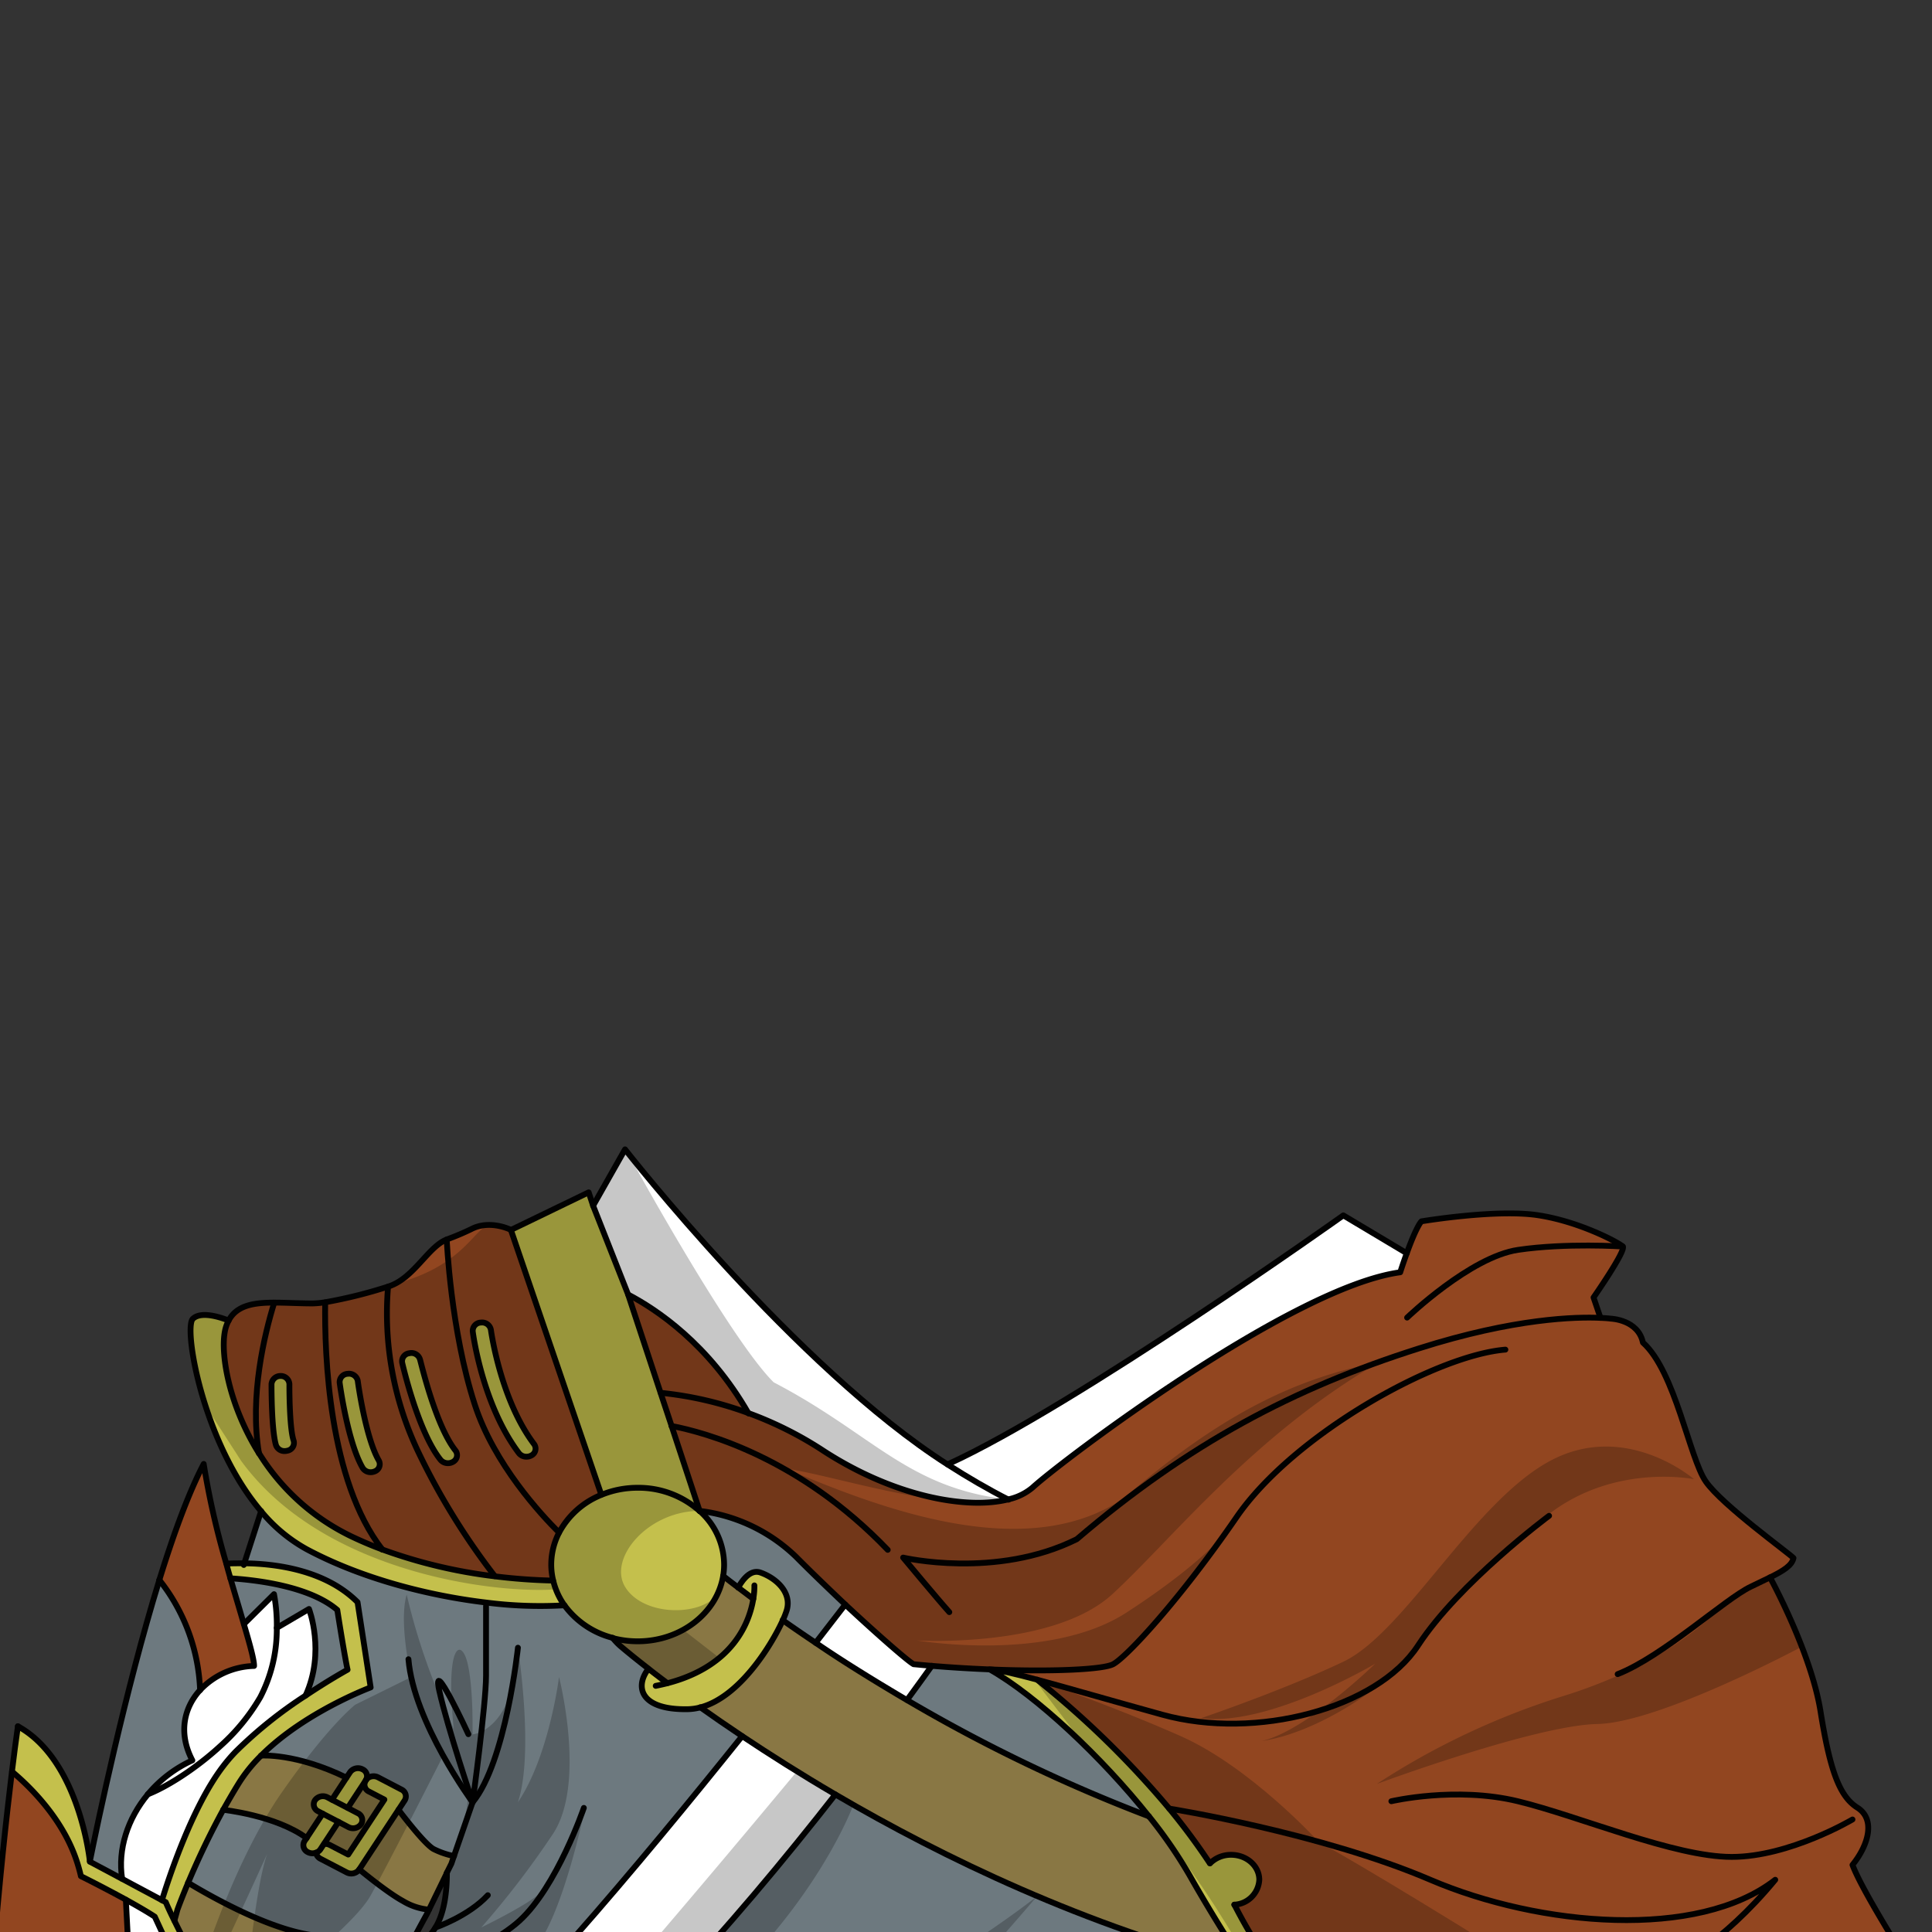 <svg xmlns="http://www.w3.org/2000/svg" xmlns:xlink="http://www.w3.org/1999/xlink" viewBox="0 0 432 432">
  <rect x="0" y="0" width="432" height="432" fill="#333333" stroke="none"/>
  <defs>
    <style>.GUNDAN_LIZARD_OUTFIT_LIZARD_OUTFIT_7_cls-1,.GUNDAN_LIZARD_OUTFIT_LIZARD_OUTFIT_7_cls-9{fill:none;}.GUNDAN_LIZARD_OUTFIT_LIZARD_OUTFIT_7_cls-2{isolation:isolate;}.GUNDAN_LIZARD_OUTFIT_LIZARD_OUTFIT_7_cls-3{clip-path:url(#GUNDAN_LIZARD_OUTFIT_LIZARD_OUTFIT_7_clip-path);}.GUNDAN_LIZARD_OUTFIT_LIZARD_OUTFIT_7_cls-4{fill:#c4c04c;}.GUNDAN_LIZARD_OUTFIT_LIZARD_OUTFIT_7_cls-5{fill:#897744;}.GUNDAN_LIZARD_OUTFIT_LIZARD_OUTFIT_7_cls-6{fill:#fff;}.GUNDAN_LIZARD_OUTFIT_LIZARD_OUTFIT_7_cls-7{fill:#924620;}.GUNDAN_LIZARD_OUTFIT_LIZARD_OUTFIT_7_cls-8{fill:#6d797f;}.GUNDAN_LIZARD_OUTFIT_LIZARD_OUTFIT_7_cls-9{stroke:#010101;stroke-linecap:round;stroke-linejoin:round;stroke-width:1.3px;}.GUNDAN_LIZARD_OUTFIT_LIZARD_OUTFIT_7_cls-10{opacity:0.22;mix-blend-mode:multiply;}.GUNDAN_LIZARD_OUTFIT_LIZARD_OUTFIT_7_cls-11{fill:#010101;}</style>
    <clipPath id="clip-path">
      <rect class="GUNDAN_LIZARD_OUTFIT_LIZARD_OUTFIT_7_cls-1" x="-6.83" y="218.65" width="447.85" height="230.57" />
    </clipPath>
  </defs>
  <g class="GUNDAN_LIZARD_OUTFIT_LIZARD_OUTFIT_7_cls-2">
    <g id="Outfit">
      <g class="GUNDAN_LIZARD_OUTFIT_LIZARD_OUTFIT_7_cls-3">
        <path class="GUNDAN_LIZARD_OUTFIT_LIZARD_OUTFIT_7_cls-4" d="M89.75,400.13l-5.19-2.71a2.2,2.2,0,0,0-2.68.51,1.69,1.69,0,0,0-.82-2.31,2.19,2.19,0,0,0-2.78.64l-.81,1.22-3.24,4.94-1-.53a2.18,2.18,0,0,0-2.79.65,1.7,1.7,0,0,0,.74,2.48l1,.53L68.57,411l-.45.67a1.72,1.72,0,0,0,.74,2.48,2.19,2.19,0,0,0,1.8.11,1.82,1.82,0,0,0,1,1.35l5.87,3.06a2.19,2.19,0,0,0,2.79-.66l8.78-13.34,1.37-2.08A1.68,1.68,0,0,0,89.75,400.13Zm-11.91,14.5-4.12-2.14a2.26,2.26,0,0,0-1.25-.23l3.22-4.89L78,408.56a2.21,2.21,0,0,0,2.79-.66,1.69,1.69,0,0,0-.73-2.47l-2.27-1.18,3.84-5.84a1.54,1.54,0,0,1,.17-.34.74.74,0,0,1,.09-.12h0a1,1,0,0,1-.07.15l-.21.31a1.7,1.7,0,0,0,.9,2.14l3.44,1.79Z" />
        <path class="GUNDAN_LIZARD_OUTFIT_LIZARD_OUTFIT_7_cls-5" d="M82.49,400.55a1.7,1.7,0,0,1-.9-2.14l-3.84,5.84L80,405.43a1.69,1.69,0,0,1,.73,2.47,2.21,2.21,0,0,1-2.79.66l-2.27-1.19-3.22,4.89a2.26,2.26,0,0,1,1.25.23l4.12,2.14,8.09-12.29Z" />
        <path class="GUNDAN_LIZARD_OUTFIT_LIZARD_OUTFIT_7_cls-5" d="M70.43,402.54a2.18,2.18,0,0,1,2.79-.65l1,.53,3.24-4.94c-11.4-5.56-19.12-4.92-19.12-4.92a33.83,33.83,0,0,0-4.9,6.05c-1.25,2-2.44,4.05-3.56,6.07,0,0,11.75,1.22,18.68,6.33l3.6-5.46-1-.53A1.7,1.7,0,0,1,70.43,402.54Z" />
        <path class="GUNDAN_LIZARD_OUTFIT_LIZARD_OUTFIT_7_cls-5" d="M97,413.46c-2.13-1.14-7.86-8.78-7.86-8.78L80.33,418s6.27,5.21,9.83,7.12A13.51,13.51,0,0,0,95.91,427l4-8.21v0l1-2,.59-1.74A18.13,18.13,0,0,1,97,413.46Z" />
        <path class="GUNDAN_LIZARD_OUTFIT_LIZARD_OUTFIT_7_cls-6" d="M28.14,424.79l.49,9.38s-1.67,2.74-7.49,15.19a57.78,57.78,0,0,0-3.66,10.91A116.78,116.78,0,0,0,14.86,477c-.19,2.32-.25,3.73-.25,3.73v7.53h9.75l.11-4.58a58.79,58.79,0,0,1,.66-6.68c3-20,15-36.48,15-36.48l-5.52-11.92S32.87,427.4,28.14,424.79Z" />
        <path class="GUNDAN_LIZARD_OUTFIT_LIZARD_OUTFIT_7_cls-6" d="M69.09,359.78,61.89,364a37.6,37.6,0,0,0-.62-7.54l-6.72,6.67c1.38,4.65,2.31,8.06,2.29,9.37a17.21,17.21,0,0,0-12.1,5.42c-3.59,3.94-4.88,9.64-1.7,15.69a28.2,28.2,0,0,0-9.93,7.56h0c-4.52,5.42-6.79,12.32-5.76,18.9l8.9,4.76c1.53-5,6.75-20.9,13.64-29.9a36.29,36.29,0,0,1,2.83-3.27,97.32,97.32,0,0,1,15.65-12.55C72.8,369.37,69.09,359.78,69.09,359.78Z" />
        <path class="GUNDAN_LIZARD_OUTFIT_LIZARD_OUTFIT_7_cls-4" d="M79.94,358.23c-7.24-7.25-18.45-8.62-25.3-8.69-1.64,0-3,0-4,.08.3,1.13.61,2.23.92,3.3,5.3.33,17.57,1.65,23.9,7.07,1.76,11.12,2.3,13.36,2.3,13.36s-4.13,2.27-9.39,5.79a97.32,97.32,0,0,0-15.65,12.55A36.29,36.29,0,0,0,49.85,395c-6.89,9-12.11,24.92-13.64,29.9l-8.9-4.76-7.22-3.85v0C20,415.32,17.56,393.39,4,386l-1.8,10.2c4.48,3.94,12.35,11.4,15.17,20.78h0q.39,1.26.69,2.58c4.32,2.17,7.63,3.93,10.09,5.28,4.73,2.61,6.43,3.79,6.43,3.79l5.52,11.92S28.17,457,25.13,477h3.73s.52-2.56,1.54-6.4a109.84,109.84,0,0,1,6.9-19.25,38.25,38.25,0,0,1,7.44-10.93c-2.72-4.91-4.56-8.5-5.75-10.94l.68-2.46s.84-2.34,2.38-6a176.92,176.92,0,0,1,7.84-16.3c1.12-2,2.31-4.06,3.56-6.07a33.83,33.83,0,0,1,4.9-6.05c9.73-9.76,24.52-15.27,24.52-15.27Z" />
        <path class="GUNDAN_LIZARD_OUTFIT_LIZARD_OUTFIT_7_cls-7" d="M54.55,363.14c-.88-3-1.94-6.46-3-10.22-.31-1.07-.62-2.17-.92-3.3a180.77,180.77,0,0,1-5.05-22.28c-3.38,6.46-6.77,15.75-9.92,25.94h0a42.11,42.11,0,0,1,9.11,24.64,17.21,17.21,0,0,1,12.1-5.42C56.86,371.2,55.93,367.79,54.55,363.14Z" />
        <path class="GUNDAN_LIZARD_OUTFIT_LIZARD_OUTFIT_7_cls-7" d="M18.05,419.51q-.3-1.32-.69-2.58c-2.82-9.38-10.23-16.43-14.7-20.37l-6,58.3H4.93c2.49,3.78,6.41,6.84,12.55,5.4a57.78,57.78,0,0,1,3.66-10.91c5.82-12.45,7.49-15.19,7.49-15.19l-.49-9.38C25.68,423.44,22.37,421.68,18.05,419.51Z" />
        <path class="GUNDAN_LIZARD_OUTFIT_LIZARD_OUTFIT_7_cls-5" d="M71.76,432.9c-10-.58-24.15-8.56-29.71-11.92-1.54,3.68-2.38,6-2.38,6L39,429.46c1.19,2.44,3,6,5.75,10.94a38.25,38.25,0,0,0-7.44,10.93c29.11,3,48.49-4.9,48.49-4.9.41-.92.94-2,1.54-3.19C89,440,91.1,436,92.74,432.9A155.63,155.63,0,0,1,71.76,432.9Z" />
        <path class="GUNDAN_LIZARD_OUTFIT_LIZARD_OUTFIT_7_cls-8" d="M68.61,346.41a35.16,35.16,0,0,1-10.22-8.53l-3.75,11.66c6.85.07,18.06,1.44,25.3,8.69l2.93,19.06s-14.79,5.51-24.52,15.27c0,0,7.72-.64,19.12,4.92l.81-1.22a2.19,2.19,0,0,1,2.78-.64,1.69,1.69,0,0,1,.82,2.31,2.2,2.2,0,0,1,2.68-.51l5.19,2.71a1.68,1.68,0,0,1,.73,2.47l-1.37,2.08s5.73,7.64,7.86,8.78a18.13,18.13,0,0,0,4.55,1.56l4.16-12s3-21.9,3-28.32V359.12l.12-.78C95.87,356.81,80.9,353,68.61,346.41Z" />
        <path class="GUNDAN_LIZARD_OUTFIT_LIZARD_OUTFIT_7_cls-8" d="M80.33,418a2.19,2.19,0,0,1-2.79.66l-5.87-3.06a1.82,1.82,0,0,1-1-1.35,2.19,2.19,0,0,1-1.8-.11,1.72,1.72,0,0,1-.74-2.48l.45-.67c-6.93-5.11-18.68-6.33-18.68-6.33A176.92,176.92,0,0,0,42.05,421c5.56,3.36,19.72,11.34,29.71,11.92a155.63,155.63,0,0,0,21,0h0c1.5-2.8,2.62-4.82,2.62-4.82l.53-1.08a13.51,13.51,0,0,1-5.75-1.86C86.6,423.23,80.33,418,80.33,418Z" />
        <path class="GUNDAN_LIZARD_OUTFIT_LIZARD_OUTFIT_7_cls-8" d="M51.52,352.92c1.09,3.76,2.15,7.25,3,10.22l6.72-6.67a37.6,37.6,0,0,1,.62,7.54l7.2-4.23s3.71,9.59-.76,19.36c5.26-3.52,9.39-5.79,9.39-5.79s-.54-2.24-2.3-13.36C69.09,354.57,56.82,353.25,51.52,352.92Z" />
        <path class="GUNDAN_LIZARD_OUTFIT_LIZARD_OUTFIT_7_cls-8" d="M35.63,353.29C28,378,21.72,408.12,20.09,416.23v0l7.22,3.85c-1-6.58,1.24-13.48,5.76-18.9h0A28.2,28.2,0,0,1,43,393.62c-3.18-6.05-1.89-11.75,1.7-15.69A42.11,42.11,0,0,0,35.63,353.29Z" />
        <path class="GUNDAN_LIZARD_OUTFIT_LIZARD_OUTFIT_7_cls-8" d="M278.61,439.87c-35.92-9.18-67.69-24.5-91.81-38.62C164.64,429.58,132.62,466.74,110,477c0,0-8.52,5.87-18,11.26H324.11C307.4,479.54,290.37,457.59,278.61,439.87Z" />
        <path class="GUNDAN_LIZARD_OUTFIT_LIZARD_OUTFIT_7_cls-8" d="M92,469.35c2-1.85,3.37-3.07,3.37-3.07,16.67-12.44,48-49.93,70.57-78.08-3.43-2.29-6.55-4.45-9.37-6.45a12.14,12.14,0,0,1-2.82.4c-10.61.19-11.89-5-8.8-9-3.52-2.73-5.59-4.48-6-4.84a13.19,13.19,0,0,1-1.93-2h0A19.28,19.28,0,0,1,126.25,359h0a94.3,94.3,0,0,1-17.43-.61l-.12.78v15.54c0,6.42-3,28.32-3,28.32l-4.16,12-.59,1.74-1,2v0c0,4.32-.61,9.09-2.57,12.24l-.28.44a127.61,127.61,0,0,1-9.46,11.88l-2.07,8s2.53,8,7.31,13.42C92.29,465.26,92.06,467.18,92,469.35Z" />
        <path class="GUNDAN_LIZARD_OUTFIT_LIZARD_OUTFIT_7_cls-8" d="M221.29,373.28c-4.09-.17-8.44-.42-12.94-.8-1.48,2.07-3.34,4.65-5.54,7.65a357.3,357.3,0,0,0,54.08,26C246.35,392.88,231.67,379.15,221.29,373.28Z" />
        <path class="GUNDAN_LIZARD_OUTFIT_LIZARD_OUTFIT_7_cls-8" d="M161.69,352.38c.93.71,2,1.59,3.36,2.59,1-1.76,2.75-4.16,5-3.37,3.44,1.21,7,4.38,5.89,8.34a17.59,17.59,0,0,1-.91,2.33c2.25,1.59,4.73,3.29,7.39,5.07,2.71-3.48,5-6.4,6.62-8.56-3.84-3.6-7.79-7.39-11-10.67a37.44,37.44,0,0,0-21.56-10.27,16.12,16.12,0,0,1,5.48,12A14.84,14.84,0,0,1,161.69,352.38Z" />
        <path class="GUNDAN_LIZARD_OUTFIT_LIZARD_OUTFIT_7_cls-5" d="M266,419.29a104,104,0,0,0-9.07-13.16h0a357.3,357.3,0,0,1-54.08-26c-2-1.15-3.88-2.3-5.74-3.42-5.39-3.27-10.28-6.42-14.66-9.37-2.66-1.78-5.14-3.48-7.39-5.07-2.56,5.63-9.67,17.18-18.44,19.48,2.82,2,5.94,4.16,9.37,6.45,6.08,4.05,13.06,8.49,20.85,13.05,24.12,14.12,55.89,29.44,91.81,38.62C273,431.42,268.58,423.93,266,419.29Z" />
        <path class="GUNDAN_LIZARD_OUTFIT_LIZARD_OUTFIT_7_cls-5" d="M168.44,357.52q-1.86-1.38-3.39-2.55c-1.32-1-2.43-1.88-3.36-2.59-1.41,8.26-9.43,14.57-19.11,14.57a21.62,21.62,0,0,1-5.56-.72,13.19,13.19,0,0,0,1.93,2c.42.36,2.49,2.11,6,4.84,1.25,1,2.68,2.08,4.28,3.27C164.11,372.54,167.62,362.57,168.44,357.52Z" />
        <path class="GUNDAN_LIZARD_OUTFIT_LIZARD_OUTFIT_7_cls-6" d="M95.38,466.28s-1.32,1.22-3.37,3.07c-3.05,2.75-7.71,6.9-12.09,10.53-4,3.3-7.71,6.16-9.77,7.2l-1.5,1.16H91.94c9.49-5.39,18-11.26,18-11.26,22.67-10.24,54.69-47.4,76.85-75.73-7.79-4.56-14.77-9-20.85-13.05C143.41,416.35,112.05,453.84,95.38,466.28Z" />
        <path class="GUNDAN_LIZARD_OUTFIT_LIZARD_OUTFIT_7_cls-6" d="M189,358.78c-1.65,2.16-3.91,5.08-6.62,8.56,4.38,3,9.27,6.1,14.66,9.37,1.86,1.12,3.76,2.27,5.74,3.42,2.2-3,4.06-5.58,5.54-7.65-1.33-.1-2.68-.23-4-.36C203,371.43,196.2,365.46,189,358.78Z" />
        <path class="GUNDAN_LIZARD_OUTFIT_LIZARD_OUTFIT_7_cls-6" d="M300.37,271.76s-59.81,42.6-88.48,55.67c-34-21.72-72.13-70.47-72.13-70.47l-7.14,12.64,7.83,19.86c6.22,3.26,18,11,26.93,26.6a81.42,81.42,0,0,1,16.5,8.26c15.87,10.35,32.33,13.36,41.63,11a12.49,12.49,0,0,0,5.41-2.67c6.66-6.08,57.93-44.82,82.16-48.09.54-1.67,1-3.08,1.48-4.3Z" />
        <path class="GUNDAN_LIZARD_OUTFIT_LIZARD_OUTFIT_7_cls-7" d="M441.05,460.87c-1.07-1.49-3.14-4.54-5.68-8.39-7.39-11.21-18.8-29.23-21.15-35.51,3.79-4.71,5.07-10.33,1.1-12.8s-6.09-8.2-8.24-21.49-11.3-30-11.3-30c3.08-1.52,4.91-2.69,5.25-4.33-.95-1.05-15.92-11.81-19.6-17.09s-6.82-24.6-14.07-31.09c-1.06-5.12-7.12-5.34-7.12-5.34s-.8-.12-2.37-.18l-1.55-4.56s7.36-10.56,6.53-11.4-9.63-5.59-19-7-26,1.37-26,1.37-1,.8-3.28,7.1c-.45,1.22-.94,2.63-1.48,4.3-24.23,3.27-75.5,42-82.16,48.09a12.49,12.49,0,0,1-5.41,2.67c-9.3,2.39-25.76-.62-41.63-11a81.42,81.42,0,0,0-16.5-8.26c-9-15.58-20.71-23.34-26.93-26.6l7.28,22.05,2.44,7.34h0l6.26,19v0A37.44,37.44,0,0,1,178,348.11c3.25,3.28,7.2,7.07,11,10.67,7.17,6.68,14,12.65,15.28,13.34,1.36.13,2.71.26,4,.36,4.5.38,8.85.63,12.94.8,1.92.1,5.48.92,10.61,2.3a206.3,206.3,0,0,1,29.54,28.82,143.64,143.64,0,0,1,9.08,12.24,6.6,6.6,0,0,1,4.7-1.9c3.49,0,6.31,2.5,6.31,5.59a5.88,5.88,0,0,1-5.58,5.56c.1.19.21.38.31.58a110.86,110.86,0,0,0,9.16,14.77h0c1.74,2.42,3.61,4.84,5.58,7.24a6.4,6.4,0,0,1,5.61-3.08c3.48,0,6.3,2.51,6.3,5.59a5.8,5.8,0,0,1-4.92,5.47,173,173,0,0,0,20.14,18.47,6.43,6.43,0,0,1,5.65-3.09c3.46,0,6.29,2.5,6.29,5.59a5.31,5.31,0,0,1-2.28,4.3c7.19,4.55,14.05,7.68,19.9,8.74,20.43,3.71,44.13,1.07,46.81.75l.25,0a125.21,125.21,0,0,0,13.91-3.79c20-6.75,40.54-11.53,40.54-11.53S445.26,466.71,441.05,460.87Z" />
        <path class="GUNDAN_LIZARD_OUTFIT_LIZARD_OUTFIT_7_cls-4" d="M64.71,309.49a1.93,1.93,0,0,0-2-1.82h0a2,2,0,0,0-2,1.8c0,1,0,10.35,1,13.67a2,2,0,0,0,2,1.32,2.22,2.22,0,0,0,.55-.08,1.78,1.78,0,0,0,1.4-2.24C64.82,319.75,64.7,312.2,64.71,309.49Z" />
        <path class="GUNDAN_LIZARD_OUTFIT_LIZARD_OUTFIT_7_cls-4" d="M80,308.77a2,2,0,0,0-2.27-1.58,1.86,1.86,0,0,0-1.78,2c.07.55,1.82,13.32,5.12,19a2.1,2.1,0,0,0,1.81,1,2.24,2.24,0,0,0,.94-.2,1.71,1.71,0,0,0,.87-2.44C81.72,321.44,80,308.9,80,308.77Z" />
        <path class="GUNDAN_LIZARD_OUTFIT_LIZARD_OUTFIT_7_cls-4" d="M93.92,304a2,2,0,0,0-2.4-1.41,1.81,1.81,0,0,0-1.59,2.12c.15.63,3.55,15.4,8.56,21.69a2.13,2.13,0,0,0,1.67.77,2.23,2.23,0,0,0,1.19-.33,1.69,1.69,0,0,0,.47-2.53C97.3,318.6,94,304.09,93.92,304Z" />
        <path class="GUNDAN_LIZARD_OUTFIT_LIZARD_OUTFIT_7_cls-4" d="M119.41,322.9c-7.58-10.06-9.62-25.44-9.65-25.58a2,2,0,0,0-2.25-1.59,1.86,1.86,0,0,0-1.8,2c.08.66,2.18,16.4,10.31,27.19a2.12,2.12,0,0,0,1.7.8,2.24,2.24,0,0,0,1.14-.3A1.7,1.7,0,0,0,119.41,322.9Z" />
        <path class="GUNDAN_LIZARD_OUTFIT_LIZARD_OUTFIT_7_cls-7" d="M114.24,275s-4.63-2.35-8.84-.18a58.66,58.66,0,0,1-5.51,2.33c-4.19,1.62-7.39,8.77-13.12,10.54a104.84,104.84,0,0,1-14.07,3.5,21.08,21.08,0,0,1-2.81.26c-2.88,0-5.85-.18-8.57-.18-4.52,0-8.38.57-10.19,4a8.53,8.53,0,0,0-.89,2.68c-.89,5.14,1,16.37,7.66,27v0h0a49.48,49.48,0,0,0,20.84,18.69c2.22,1.05,4.46,2,6.72,2.83h0a112.07,112.07,0,0,0,25.18,6,127.11,127.11,0,0,0,13,.95,14.77,14.77,0,0,1-.44-3.59,15.6,15.6,0,0,1,1.74-7.12,18.53,18.53,0,0,1,9.45-8.46Zm-50,49.36a2.22,2.22,0,0,1-.55.08,2,2,0,0,1-2-1.32c-1.09-3.32-1-12.62-1-13.67a2,2,0,0,1,2-1.8h0a1.93,1.93,0,0,1,2,1.82c0,2.71.11,10.26.88,12.65A1.78,1.78,0,0,1,64.19,324.38Zm13.53-17.19A2,2,0,0,1,80,308.77c0,.13,1.73,12.67,4.69,17.74a1.71,1.71,0,0,1-.87,2.44,2.24,2.24,0,0,1-.94.2,2.1,2.1,0,0,1-1.81-1c-3.3-5.66-5-18.43-5.12-19A1.86,1.86,0,0,1,77.72,307.19Zm29.79-11.46a2,2,0,0,1,2.25,1.59c0,.14,2.07,15.52,9.65,25.58a1.7,1.7,0,0,1-.55,2.51,2.24,2.24,0,0,1-1.14.3,2.12,2.12,0,0,1-1.7-.8c-8.13-10.79-10.23-26.53-10.31-27.19A1.86,1.86,0,0,1,107.51,295.73Zm-16,6.81a2,2,0,0,1,2.4,1.41c0,.14,3.38,14.65,7.9,20.31a1.69,1.69,0,0,1-.47,2.53,2.23,2.23,0,0,1-1.19.33,2.13,2.13,0,0,1-1.67-.77c-5-6.29-8.41-21.06-8.56-21.69A1.81,1.81,0,0,1,91.52,302.54Z" />
        <path class="GUNDAN_LIZARD_OUTFIT_LIZARD_OUTFIT_7_cls-4" d="M347.7,490.47c-5.85-1.06-12.71-4.19-19.9-8.74a5.31,5.31,0,0,0,2.28-4.3c0-3.09-2.83-5.59-6.29-5.59a6.43,6.43,0,0,0-5.65,3.09A173,173,0,0,1,298,456.46a5.8,5.8,0,0,0,4.92-5.47c0-3.08-2.82-5.59-6.3-5.59a6.4,6.4,0,0,0-5.61,3.08c-2-2.4-3.84-4.82-5.58-7.24h0a110.86,110.86,0,0,1-9.16-14.77c-.1-.2-.21-.39-.31-.58a5.88,5.88,0,0,0,5.58-5.56c0-3.09-2.82-5.59-6.31-5.59a6.6,6.6,0,0,0-4.7,1.9,143.64,143.64,0,0,0-9.08-12.24,206.3,206.3,0,0,0-29.54-28.82c-5.13-1.38-8.69-2.2-10.61-2.3,10.38,5.87,25.06,19.6,35.6,32.85h0A104,104,0,0,1,266,419.29c2.61,4.64,7,12.13,12.64,20.58,11.76,17.72,28.79,39.67,45.5,48.37a34.5,34.5,0,0,0,8.62,3.23c21.2,4.63,43.5,3.64,61.78-.25C391.83,491.54,368.13,494.18,347.7,490.47Z" />
        <path class="GUNDAN_LIZARD_OUTFIT_LIZARD_OUTFIT_7_cls-4" d="M170,351.6c-2.24-.79-4,1.61-5,3.37q1.53,1.17,3.39,2.55c-.82,5.05-4.33,15-19.2,18.86-1.6-1.19-3-2.29-4.28-3.27-3.09,4.05-1.81,9.23,8.8,9a12.14,12.14,0,0,0,2.82-.4c8.77-2.3,15.88-13.85,18.44-19.48a17.59,17.59,0,0,0,.91-2.33C177.06,356,173.48,352.81,170,351.6Z" />
        <path class="GUNDAN_LIZARD_OUTFIT_LIZARD_OUTFIT_7_cls-4" d="M161.69,352.38a14.84,14.84,0,0,0,.22-2.59,16.12,16.12,0,0,0-5.48-12v0l-6.26-19h0l-2.44-7.34-7.28-22.05-7.83-19.86-1-3L114.24,275l20.21,59.19a18.53,18.53,0,0,0-9.45,8.46,15.6,15.6,0,0,0-1.74,7.12,14.77,14.77,0,0,0,.44,3.59,127.11,127.11,0,0,1-13-.95,112.07,112.07,0,0,1-25.18-6h0c-2.26-.83-4.5-1.78-6.72-2.83a49.48,49.48,0,0,1-20.84-18.69h0v0c-6.66-10.59-8.55-21.82-7.66-27a8.53,8.53,0,0,1,.89-2.68c-2.54-1-6.31-2-8-.39-2.13,2,2.14,27.57,15.22,43a35.16,35.16,0,0,0,10.22,8.53c12.29,6.57,27.26,10.4,40.2,11.93a94.3,94.3,0,0,0,17.43.61h0A19.28,19.28,0,0,0,137,366.23h0a21.62,21.62,0,0,0,5.56.72C152.26,367,160.28,360.64,161.69,352.38Z" />
        <path class="GUNDAN_LIZARD_OUTFIT_LIZARD_OUTFIT_7_cls-9" d="M126.24,359a15.82,15.82,0,0,1-2.54-5.57,14.77,14.77,0,0,1-.44-3.59,15.6,15.6,0,0,1,1.74-7.12,18.53,18.53,0,0,1,9.45-8.46,21.27,21.27,0,0,1,8.13-1.59,20.46,20.46,0,0,1,13.85,5.2" />
        <path class="GUNDAN_LIZARD_OUTFIT_LIZARD_OUTFIT_7_cls-9" d="M137,366.23A19.28,19.28,0,0,1,126.25,359" />
        <path class="GUNDAN_LIZARD_OUTFIT_LIZARD_OUTFIT_7_cls-9" d="M156.43,337.84a16.13,16.13,0,0,1,5.48,12,14.84,14.84,0,0,1-.22,2.59c-1.41,8.26-9.43,14.57-19.11,14.57a21.62,21.62,0,0,1-5.56-.72" />
        <polyline class="GUNDAN_LIZARD_OUTFIT_LIZARD_OUTFIT_7_cls-9" points="150.17 318.86 156.43 337.82 156.43 337.84" />
        <polyline class="GUNDAN_LIZARD_OUTFIT_LIZARD_OUTFIT_7_cls-9" points="134.45 334.21 114.24 275.02 131.63 266.61 132.62 269.6 140.45 289.46 147.73 311.51 150.17 318.85" />
        <path class="GUNDAN_LIZARD_OUTFIT_LIZARD_OUTFIT_7_cls-9" d="M85.48,346.47a112.07,112.07,0,0,0,25.18,6,127.11,127.11,0,0,0,13,.95" />
        <path class="GUNDAN_LIZARD_OUTFIT_LIZARD_OUTFIT_7_cls-9" d="M57.91,324.94a49.48,49.48,0,0,0,20.84,18.69c2.22,1.05,4.46,2,6.72,2.83" />
        <path class="GUNDAN_LIZARD_OUTFIT_LIZARD_OUTFIT_7_cls-9" d="M114.24,275s-4.63-2.35-8.84-.18a58.66,58.66,0,0,1-5.51,2.33c-4.19,1.62-7.39,8.77-13.12,10.54a104.84,104.84,0,0,1-14.07,3.5,21.08,21.08,0,0,1-2.81.26c-2.88,0-5.85-.18-8.57-.18-4.52,0-8.38.57-10.19,4a8.53,8.53,0,0,0-.89,2.68c-.89,5.14,1,16.37,7.66,27" />
        <path class="GUNDAN_LIZARD_OUTFIT_LIZARD_OUTFIT_7_cls-9" d="M51.13,295.27c-2.54-1-6.31-2-8-.39-2.13,2,2.14,27.57,15.22,43a35.16,35.16,0,0,0,10.22,8.53c12.29,6.57,27.26,10.4,40.2,11.93a94.3,94.3,0,0,0,17.43.61h0" />
        <path class="GUNDAN_LIZARD_OUTFIT_LIZARD_OUTFIT_7_cls-9" d="M132.62,269.6,139.76,257s38.1,48.75,72.13,70.47c4.5,2.88,9.06,5.54,13.62,7.86" />
        <path class="GUNDAN_LIZARD_OUTFIT_LIZARD_OUTFIT_7_cls-9" d="M140.45,289.46c6.22,3.26,18,11,26.93,26.6" />
        <path class="GUNDAN_LIZARD_OUTFIT_LIZARD_OUTFIT_7_cls-9" d="M357.87,294.68l-1.55-4.56s7.36-10.56,6.53-11.4-9.63-5.59-19-7-26,1.37-26,1.37-1,.8-3.28,7.1c-.45,1.22-.94,2.63-1.48,4.3-24.23,3.27-75.5,42-82.16,48.09a12.49,12.49,0,0,1-5.41,2.67c-9.3,2.39-25.76-.62-41.63-11a81.42,81.42,0,0,0-16.5-8.26,79.47,79.47,0,0,0-19.65-4.55" />
        <path class="GUNDAN_LIZARD_OUTFIT_LIZARD_OUTFIT_7_cls-9" d="M211.89,327.43c28.67-13.07,88.48-55.67,88.48-55.67l14.19,8.47" />
        <path class="GUNDAN_LIZARD_OUTFIT_LIZARD_OUTFIT_7_cls-9" d="M156.43,337.84A37.44,37.44,0,0,1,178,348.11c3.25,3.28,7.2,7.07,11,10.67,7.17,6.68,14,12.65,15.28,13.34,1.36.13,2.71.26,4,.36,4.5.38,8.85.63,12.94.8,14.4.59,25.52,0,27.68-1.16,3-1.58,14.93-14.45,27.6-32.88s44.43-36.18,60.11-37.46" />
        <path class="GUNDAN_LIZARD_OUTFIT_LIZARD_OUTFIT_7_cls-9" d="M150.17,318.85h0c7.49,1.43,28.57,7.08,48.33,27.7" />
        <path class="GUNDAN_LIZARD_OUTFIT_LIZARD_OUTFIT_7_cls-9" d="M361.71,374.34c10-3.91,24-16.78,29.7-19.52,1.65-.8,3.12-1.49,4.37-2.11,3.08-1.52,4.91-2.69,5.25-4.33-.95-1.05-15.92-11.81-19.6-17.09s-6.82-24.6-14.07-31.09c-1.06-5.12-7.12-5.34-7.12-5.34s-.8-.12-2.37-.18c-5.26-.25-19.14,0-40.63,6.84-27.91,8.86-51.4,21.22-76.46,42.64-18.06,9-38.84,4.12-38.84,4.12s7.8,9.39,10.33,12.2" />
        <path class="GUNDAN_LIZARD_OUTFIT_LIZARD_OUTFIT_7_cls-9" d="M414.22,406.84s-14.1,8.37-27,8.37-33.9-9.07-47.83-12.45-28.28,0-28.28,0" />
        <path class="GUNDAN_LIZARD_OUTFIT_LIZARD_OUTFIT_7_cls-9" d="M256.89,406.13c-10.54-13.25-25.22-27-35.6-32.85,1.92.1,5.48.92,10.61,2.3,6.73,1.81,16.16,4.56,28,7.83,20.91,5.78,48-1.4,57.18-15.47s29.3-29,29.3-29" />
        <path class="GUNDAN_LIZARD_OUTFIT_LIZARD_OUTFIT_7_cls-9" d="M394.51,491.22c-18.28,3.89-40.58,4.88-61.78.25a34.5,34.5,0,0,1-8.62-3.23c-16.71-8.7-33.74-30.65-45.5-48.37-5.61-8.45-10-15.94-12.64-20.58a104,104,0,0,0-9.07-13.16" />
        <path class="GUNDAN_LIZARD_OUTFIT_LIZARD_OUTFIT_7_cls-9" d="M395.78,352.71s9.17,16.67,11.3,30,4.28,19,8.24,21.49,2.69,8.09-1.1,12.8c2.35,6.28,13.76,24.3,21.15,35.51,2.54,3.85,4.61,6.9,5.68,8.39,4.21,5.84,8.16,15,8.16,15s-20.58,4.78-40.54,11.53a125.21,125.21,0,0,1-13.91,3.79" />
        <path class="GUNDAN_LIZARD_OUTFIT_LIZARD_OUTFIT_7_cls-9" d="M161.69,352.38c.93.71,2,1.59,3.36,2.59q1.53,1.17,3.39,2.55" />
        <path class="GUNDAN_LIZARD_OUTFIT_LIZARD_OUTFIT_7_cls-9" d="M137,366.23h0a13.19,13.19,0,0,0,1.93,2c.42.36,2.49,2.11,6,4.84,1.25,1,2.68,2.08,4.28,3.28" />
        <path class="GUNDAN_LIZARD_OUTFIT_LIZARD_OUTFIT_7_cls-9" d="M175,362.27c2.25,1.59,4.73,3.29,7.39,5.07,4.38,3,9.27,6.1,14.66,9.37,1.86,1.12,3.76,2.27,5.74,3.42a357.3,357.3,0,0,0,54.08,26h0" />
        <path class="GUNDAN_LIZARD_OUTFIT_LIZARD_OUTFIT_7_cls-9" d="M156.58,381.75c2.82,2,5.94,4.16,9.37,6.45,6.08,4.05,13.06,8.49,20.85,13.05,24.12,14.12,55.89,29.44,91.81,38.62" />
        <path class="GUNDAN_LIZARD_OUTFIT_LIZARD_OUTFIT_7_cls-9" d="M168.68,354.5a15.74,15.74,0,0,1-.24,3c-.82,5.05-4.33,15-19.2,18.87-.84.21-1.71.41-2.62.59" />
        <path class="GUNDAN_LIZARD_OUTFIT_LIZARD_OUTFIT_7_cls-9" d="M165.05,355c1-1.76,2.75-4.16,5-3.37,3.44,1.21,7,4.38,5.89,8.34a17.59,17.59,0,0,1-.91,2.33c-2.56,5.63-9.67,17.18-18.44,19.48a12.14,12.14,0,0,1-2.82.4c-10.61.19-11.89-5-8.8-9" />
        <path class="GUNDAN_LIZARD_OUTFIT_LIZARD_OUTFIT_7_cls-9" d="M189,358.78c-1.65,2.16-3.91,5.08-6.62,8.56" />
        <path class="GUNDAN_LIZARD_OUTFIT_LIZARD_OUTFIT_7_cls-9" d="M68.65,488.24l1.5-1.16c2.06-1,5.82-3.9,9.77-7.2,4.38-3.63,9-7.78,12.09-10.53,2-1.85,3.37-3.07,3.37-3.07,16.67-12.44,48-49.93,70.57-78.08" />
        <path class="GUNDAN_LIZARD_OUTFIT_LIZARD_OUTFIT_7_cls-9" d="M91.94,488.24c9.49-5.39,18-11.26,18-11.26,22.67-10.24,54.69-47.4,76.85-75.73" />
        <path class="GUNDAN_LIZARD_OUTFIT_LIZARD_OUTFIT_7_cls-9" d="M208.35,372.48c-1.48,2.07-3.34,4.65-5.54,7.65" />
        <path class="GUNDAN_LIZARD_OUTFIT_LIZARD_OUTFIT_7_cls-9" d="M99.89,277.17s.87,20.28,6.27,36.89c4.32,13.32,14.87,24.67,18.84,28.61" />
        <path class="GUNDAN_LIZARD_OUTFIT_LIZARD_OUTFIT_7_cls-9" d="M86.77,287.71a71.91,71.91,0,0,0,6.87,37.18,154.89,154.89,0,0,0,17,27.54" />
        <path class="GUNDAN_LIZARD_OUTFIT_LIZARD_OUTFIT_7_cls-9" d="M85.48,346.47h0c-12-15.43-12.93-43.57-12.77-55.25" />
        <path class="GUNDAN_LIZARD_OUTFIT_LIZARD_OUTFIT_7_cls-9" d="M61.32,291.29c-2.17,7-5.56,20.9-3.42,33.62v0h0" />
        <path class="GUNDAN_LIZARD_OUTFIT_LIZARD_OUTFIT_7_cls-9" d="M99.93,418.79l-4,8.21-.53,1.08s-1.12,2-2.62,4.82" />
        <path class="GUNDAN_LIZARD_OUTFIT_LIZARD_OUTFIT_7_cls-9" d="M104.73,387.77s-8.4-18.15-6.5-9.69,7.45,24.9,7.45,24.9l-4.16,12-.59,1.74-1,2" />
        <polyline class="GUNDAN_LIZARD_OUTFIT_LIZARD_OUTFIT_7_cls-9" points="54.51 349.93 54.63 349.54 58.39 337.88" />
        <path class="GUNDAN_LIZARD_OUTFIT_LIZARD_OUTFIT_7_cls-9" d="M33.07,401.2c-4.52,5.42-6.79,12.32-5.76,18.9" />
        <path class="GUNDAN_LIZARD_OUTFIT_LIZARD_OUTFIT_7_cls-9" d="M35.63,353.28c3.15-10.19,6.54-19.48,9.92-25.94a180.77,180.77,0,0,0,5.05,22.28c.3,1.13.61,2.23.92,3.3,1.09,3.76,2.15,7.25,3,10.22,1.38,4.65,2.31,8.06,2.29,9.37a17.21,17.21,0,0,0-12.1,5.42c-3.59,3.94-4.88,9.64-1.7,15.69a28.2,28.2,0,0,0-9.93,7.56" />
        <path class="GUNDAN_LIZARD_OUTFIT_LIZARD_OUTFIT_7_cls-9" d="M20.09,416.23c1.63-8.11,7.9-38.19,15.54-62.94" />
        <path class="GUNDAN_LIZARD_OUTFIT_LIZARD_OUTFIT_7_cls-9" d="M39,429.46l.68-2.46s.84-2.34,2.38-6a176.92,176.92,0,0,1,7.84-16.3c1.12-2,2.31-4.06,3.56-6.07a33.83,33.83,0,0,1,4.9-6.05c9.73-9.76,24.52-15.27,24.52-15.27l-2.93-19.06c-7.24-7.25-18.45-8.62-25.3-8.69-1.64,0-3,0-4,.08" />
        <path class="GUNDAN_LIZARD_OUTFIT_LIZARD_OUTFIT_7_cls-9" d="M51.52,352.92c5.3.33,17.57,1.65,23.9,7.07,1.76,11.12,2.3,13.36,2.3,13.36s-4.13,2.27-9.39,5.79a97.32,97.32,0,0,0-15.65,12.55A36.29,36.29,0,0,0,49.85,395c-6.89,9-12.11,24.92-13.64,29.9" />
        <path class="GUNDAN_LIZARD_OUTFIT_LIZARD_OUTFIT_7_cls-9" d="M33.07,401.2h0c3.92-1.5,10.53-5.54,16.32-10.89a45,45,0,0,0,8.81-10.81A33,33,0,0,0,61.89,364a37.6,37.6,0,0,0-.62-7.54l-6.72,6.67" />
        <path class="GUNDAN_LIZARD_OUTFIT_LIZARD_OUTFIT_7_cls-9" d="M61.89,364l7.2-4.23s3.71,9.59-.76,19.36" />
        <path class="GUNDAN_LIZARD_OUTFIT_LIZARD_OUTFIT_7_cls-9" d="M44.74,377.93a42.11,42.11,0,0,0-9.11-24.64h0" />
        <path class="GUNDAN_LIZARD_OUTFIT_LIZARD_OUTFIT_7_cls-9" d="M4,386c13.57,7.44,16,29.37,16.1,30.28v0l7.22,3.85,8.9,4.76.85.45s.51,1.28,1.93,4.15c1.19,2.44,3,6,5.75,10.94a38.25,38.25,0,0,0-7.44,10.93,109.84,109.84,0,0,0-6.9,19.25c-1,3.84-1.54,6.4-1.54,6.4H25.13" />
        <path class="GUNDAN_LIZARD_OUTFIT_LIZARD_OUTFIT_7_cls-9" d="M24.36,488.24l.11-4.58a58.79,58.79,0,0,1,.66-6.68c3-20,15-36.48,15-36.48l-5.52-11.92s-1.7-1.18-6.43-3.79c-2.46-1.35-5.77-3.11-10.09-5.28q-.3-1.32-.69-2.58c-2.82-9.38-9.9-16.76-14.7-20.78" />
        <path class="GUNDAN_LIZARD_OUTFIT_LIZARD_OUTFIT_7_cls-9" d="M314.63,294.62s14.12-13.57,24.82-15.15,23.4-.75,23.4-.75" />
        <path class="GUNDAN_LIZARD_OUTFIT_LIZARD_OUTFIT_7_cls-9" d="M276,425.89c.1.19.21.38.31.58a110.86,110.86,0,0,0,9.16,14.77h0c1.74,2.42,3.61,4.84,5.58,7.24" />
        <path class="GUNDAN_LIZARD_OUTFIT_LIZARD_OUTFIT_7_cls-9" d="M231.9,375.58a206.3,206.3,0,0,1,29.54,28.82,143.64,143.64,0,0,1,9.08,12.24" />
        <path class="GUNDAN_LIZARD_OUTFIT_LIZARD_OUTFIT_7_cls-9" d="M276,425.89a5.88,5.88,0,0,0,5.58-5.56c0-3.09-2.82-5.59-6.31-5.59a6.6,6.6,0,0,0-4.7,1.9" />
        <path class="GUNDAN_LIZARD_OUTFIT_LIZARD_OUTFIT_7_cls-9" d="M261.44,404.4s33.82,5.4,58.38,15.92,59.87,13.46,77.13,0c-12.19,14.73-22.5,19.24-22.5,19.24" />
        <path class="GUNDAN_LIZARD_OUTFIT_LIZARD_OUTFIT_7_cls-9" d="M81.87,398h0a.74.74,0,0,0-.09.12,1.54,1.54,0,0,0-.17.34,1.7,1.7,0,0,0,.9,2.14l3.44,1.79-8.09,12.29-4.12-2.14a2.26,2.26,0,0,0-1.25-.23" />
        <path class="GUNDAN_LIZARD_OUTFIT_LIZARD_OUTFIT_7_cls-9" d="M70.66,414.27a1.82,1.82,0,0,0,1,1.35l5.87,3.06a2.19,2.19,0,0,0,2.79-.65l8.78-13.35,1.37-2.08a1.68,1.68,0,0,0-.73-2.47l-5.19-2.71a2.2,2.2,0,0,0-2.68.51" />
        <path class="GUNDAN_LIZARD_OUTFIT_LIZARD_OUTFIT_7_cls-9" d="M75.69,407.37l-3.22,4.89-.83,1.26a1.88,1.88,0,0,1-1,.74h0a2.19,2.19,0,0,1-1.8-.11,1.72,1.72,0,0,1-.74-2.48l.45-.67,3.6-5.46" />
        <path class="GUNDAN_LIZARD_OUTFIT_LIZARD_OUTFIT_7_cls-9" d="M74.23,402.42l3.24-4.94.81-1.22a2.19,2.19,0,0,1,2.78-.64,1.69,1.69,0,0,1,.82,2.31v0l-.07.15-.21.31-3.84,5.84" />
        <path class="GUNDAN_LIZARD_OUTFIT_LIZARD_OUTFIT_7_cls-9" d="M72.17,405.55l-1-.53a1.7,1.7,0,0,1-.74-2.48,2.18,2.18,0,0,1,2.79-.65l1,.53,3.52,1.83L80,405.43a1.69,1.69,0,0,1,.73,2.47,2.21,2.21,0,0,1-2.79.66l-2.27-1.19Z" />
        <path class="GUNDAN_LIZARD_OUTFIT_LIZARD_OUTFIT_7_cls-9" d="M58.35,392.56s7.72-.64,19.12,4.92" />
        <path class="GUNDAN_LIZARD_OUTFIT_LIZARD_OUTFIT_7_cls-9" d="M49.89,404.68S61.64,405.9,68.57,411" />
        <path class="GUNDAN_LIZARD_OUTFIT_LIZARD_OUTFIT_7_cls-9" d="M92.76,432.9h0a155.63,155.63,0,0,1-21,0c-10-.58-24.15-8.56-29.71-11.92" />
        <path class="GUNDAN_LIZARD_OUTFIT_LIZARD_OUTFIT_7_cls-9" d="M80.33,418s6.27,5.2,9.83,7.11A13.51,13.51,0,0,0,95.91,427h0" />
        <path class="GUNDAN_LIZARD_OUTFIT_LIZARD_OUTFIT_7_cls-9" d="M89.11,404.68s5.73,7.64,7.86,8.78a18.13,18.13,0,0,0,4.55,1.56" />
        <path class="GUNDAN_LIZARD_OUTFIT_LIZARD_OUTFIT_7_cls-9" d="M91.33,371c1.17,14.14,14.35,32,14.35,32s3-21.9,3-28.32V359.12" />
        <path class="GUNDAN_LIZARD_OUTFIT_LIZARD_OUTFIT_7_cls-9" d="M99.93,418.77v0c0,4.32-.61,9.09-2.57,12.24l-.28.44a127.61,127.61,0,0,1-9.46,11.88l-2.07,8s2.53,8,7.31,13.42c-.57.47-.8,2.39-.85,4.56" />
        <path class="GUNDAN_LIZARD_OUTFIT_LIZARD_OUTFIT_7_cls-9" d="M324.11,488.24H14.61v-7.53s.06-1.41.25-3.73a116.78,116.78,0,0,1,2.62-16.71,57.78,57.78,0,0,1,3.66-10.91c5.82-12.45,7.49-15.19,7.49-15.19l-.49-9.38" />
        <path class="GUNDAN_LIZARD_OUTFIT_LIZARD_OUTFIT_7_cls-9" d="M115.81,368.43S113.12,394,105.68,403" />
        <path class="GUNDAN_LIZARD_OUTFIT_LIZARD_OUTFIT_7_cls-9" d="M87.62,443.35s20.12-6.2,28.52-13.85,14.41-25.25,14.41-25.25" />
        <path class="GUNDAN_LIZARD_OUTFIT_LIZARD_OUTFIT_7_cls-9" d="M97.36,431s7.36-2.51,11.72-7.23" />
        <path class="GUNDAN_LIZARD_OUTFIT_LIZARD_OUTFIT_7_cls-9" d="M119.41,322.9c-7.58-10.06-9.62-25.44-9.65-25.58a2,2,0,0,0-2.25-1.59,1.86,1.86,0,0,0-1.8,2c.08.66,2.18,16.4,10.31,27.19a2.12,2.12,0,0,0,1.7.8,2.24,2.24,0,0,0,1.14-.3A1.7,1.7,0,0,0,119.41,322.9Z" />
        <path class="GUNDAN_LIZARD_OUTFIT_LIZARD_OUTFIT_7_cls-9" d="M93.92,304a2,2,0,0,0-2.4-1.41,1.81,1.81,0,0,0-1.59,2.12c.15.63,3.55,15.4,8.56,21.69a2.13,2.13,0,0,0,1.67.77,2.23,2.23,0,0,0,1.19-.33,1.69,1.69,0,0,0,.47-2.53C97.3,318.6,94,304.09,93.92,304Z" />
        <path class="GUNDAN_LIZARD_OUTFIT_LIZARD_OUTFIT_7_cls-9" d="M80,308.77a2,2,0,0,0-2.27-1.58,1.86,1.86,0,0,0-1.78,2c.07.55,1.82,13.32,5.12,19a2.1,2.1,0,0,0,1.81,1,2.24,2.24,0,0,0,.94-.2,1.71,1.71,0,0,0,.87-2.44C81.72,321.44,80,308.9,80,308.77Z" />
        <path class="GUNDAN_LIZARD_OUTFIT_LIZARD_OUTFIT_7_cls-9" d="M64.71,309.49a1.93,1.93,0,0,0-2-1.82h0a2,2,0,0,0-2,1.8c0,1,0,10.35,1,13.67a2,2,0,0,0,2,1.32,2.22,2.22,0,0,0,.55-.08,1.78,1.78,0,0,0,1.4-2.24C64.82,319.75,64.7,312.2,64.71,309.49Z" />
        <g class="GUNDAN_LIZARD_OUTFIT_LIZARD_OUTFIT_7_cls-10">
          <path class="GUNDAN_LIZARD_OUTFIT_LIZARD_OUTFIT_7_cls-11" d="M140.09,257.32S162.9,299.1,173,309.09c22.17,11.53,29.81,23.62,52.47,26.2-14.78,2.89-37.86-5.13-49.78-6.93,20.51,8.66,53.47,21.55,75.48,6.71,21.53-18.53,38-26.8,57.31-30.53-28.34,16.42-46.47,39.73-59.77,51.93S205,366.8,205,366.8s29.5,5.06,46.92-6.25,22.53-18.32,22.53-18.32S254.55,370.61,249,372.12s-37.26,1.17-45-.19c-11.82-10.25-18.51-16.32-24.5-22.31s-16.07-11.38-23.07-11.78c-11.58,0-20.63,10.7-16.58,17.11s16.49,6.52,20.45,1.72c-3.65,5.88-7.58,7.73-7.58,7.73l7.73,6s-6.69,6-11.8,5.95A154.45,154.45,0,0,1,137,366s-7.86-.75-12.69-10.61c-14.39,1-52.34-3.95-70.4-28.75L46,314.37s-5.13-19-2.19-19.92,7.22.62,7.22.62,2-4.49,11.52-3.78,16.65-.77,29.58-5.4,14.45-12.47,18-11.94,5.35.68,5.35.68l16.26-7.81,1.09,2.56Z" />
          <path class="GUNDAN_LIZARD_OUTFIT_LIZARD_OUTFIT_7_cls-11" d="M115.81,368.43s3.68,23.48,0,34.55c7-10.35,9.19-28,9.19-28s6.1,23.63-1.3,35a198.05,198.05,0,0,1-16.08,21s9.39-4.55,12.6-7.23,10.33-18.25,10.33-18.25-4.51,21.58-10.45,29.5a180.65,180.65,0,0,1-11.88,14.17l13-8.05s-3,15.09-12.57,23S94.2,474.72,94.2,474.72s21.74-6,40-26.8,44-51.84,44-51.84l12.61,7.5s-6.48,17.85-25.54,37.17A321.85,321.85,0,0,1,129,472.49s29.1-13.81,52.5-30.06c-6.89,9.71-46.35,40.4-46.35,40.4S205.55,444.65,231.9,424c-29.72,34.82-60.84,64.27-60.84,64.27H76.62s19.83-19.23,26.6-27.61C92.78,468.5,92.45,469,92.45,469l.41-4.16a54.62,54.62,0,0,1-7.31-13.42l2.61-9.77s12.34-9.72,11.39-22c5.1-12.87,5-17.09,5-17.09l-5.45-10s-12,23.71-16.22,31.27-22.05,19.48-26.44,29.08l-2.74,6.58s2.62-35.61,6.06-45c-11.4,25.17-24.16,51.48-25.62,56.9S45,439.87,45,439.87s7.21-23.5,17.82-38.8,16.62-19.9,16.62-19.9L91.94,375s-2.86-12.26-1-18.45c3.92,16.81,9.66,27.53,10.53,30.19-2-19.4,1.7-20.56,3.07-14.86s1.11,15.93,1.11,15.93S115,387.17,115.81,368.43Z" />
          <path class="GUNDAN_LIZARD_OUTFIT_LIZARD_OUTFIT_7_cls-11" d="M231.16,375.38l11.19,14.72s11.62,10,26.51,31.88,20.86,41.94,56.36,58.16,77.39,8.81,91.27,4.71c-20.6-6.64-62-12.68-74.16-23.73,33.13,5.69,57,7.4,75.56-6.33-46.55,2.73-50.83,1.17-80.92-17.61s-42.14-25.37-42.14-25.37S279.63,395.13,264,388.2,231.16,375.38,231.16,375.38Z" />
          <path class="GUNDAN_LIZARD_OUTFIT_LIZARD_OUTFIT_7_cls-11" d="M268.54,384.2s18.22-6.17,31.84-12.64,28.83-35.32,45.93-44.74,32.47,3.93,32.47,3.93-18.37-3.79-33.42,8.59A181.74,181.74,0,0,0,316,369.49c-6.14,7.77-21.55,18-33.93,19.82C292,387.1,307.51,372,307.51,372S283.75,386.15,268.54,384.2Z" />
          <path class="GUNDAN_LIZARD_OUTFIT_LIZARD_OUTFIT_7_cls-11" d="M384.94,359.08s-10,12.2-35.09,20.07a166.82,166.82,0,0,0-42,19.75s35.4-13.13,49.34-13.41,45.67-17.27,45.67-17.27-4.22-11.77-7.13-15.51A103.57,103.57,0,0,0,384.94,359.08Z" />
        </g>
        <path class="GUNDAN_LIZARD_OUTFIT_LIZARD_OUTFIT_7_cls-9" d="M4,386S0,413.4-2.65,453.12c1.48,6.37,16,7.51,16,7.51" />
      </g>
    </g>
  </g>
</svg>